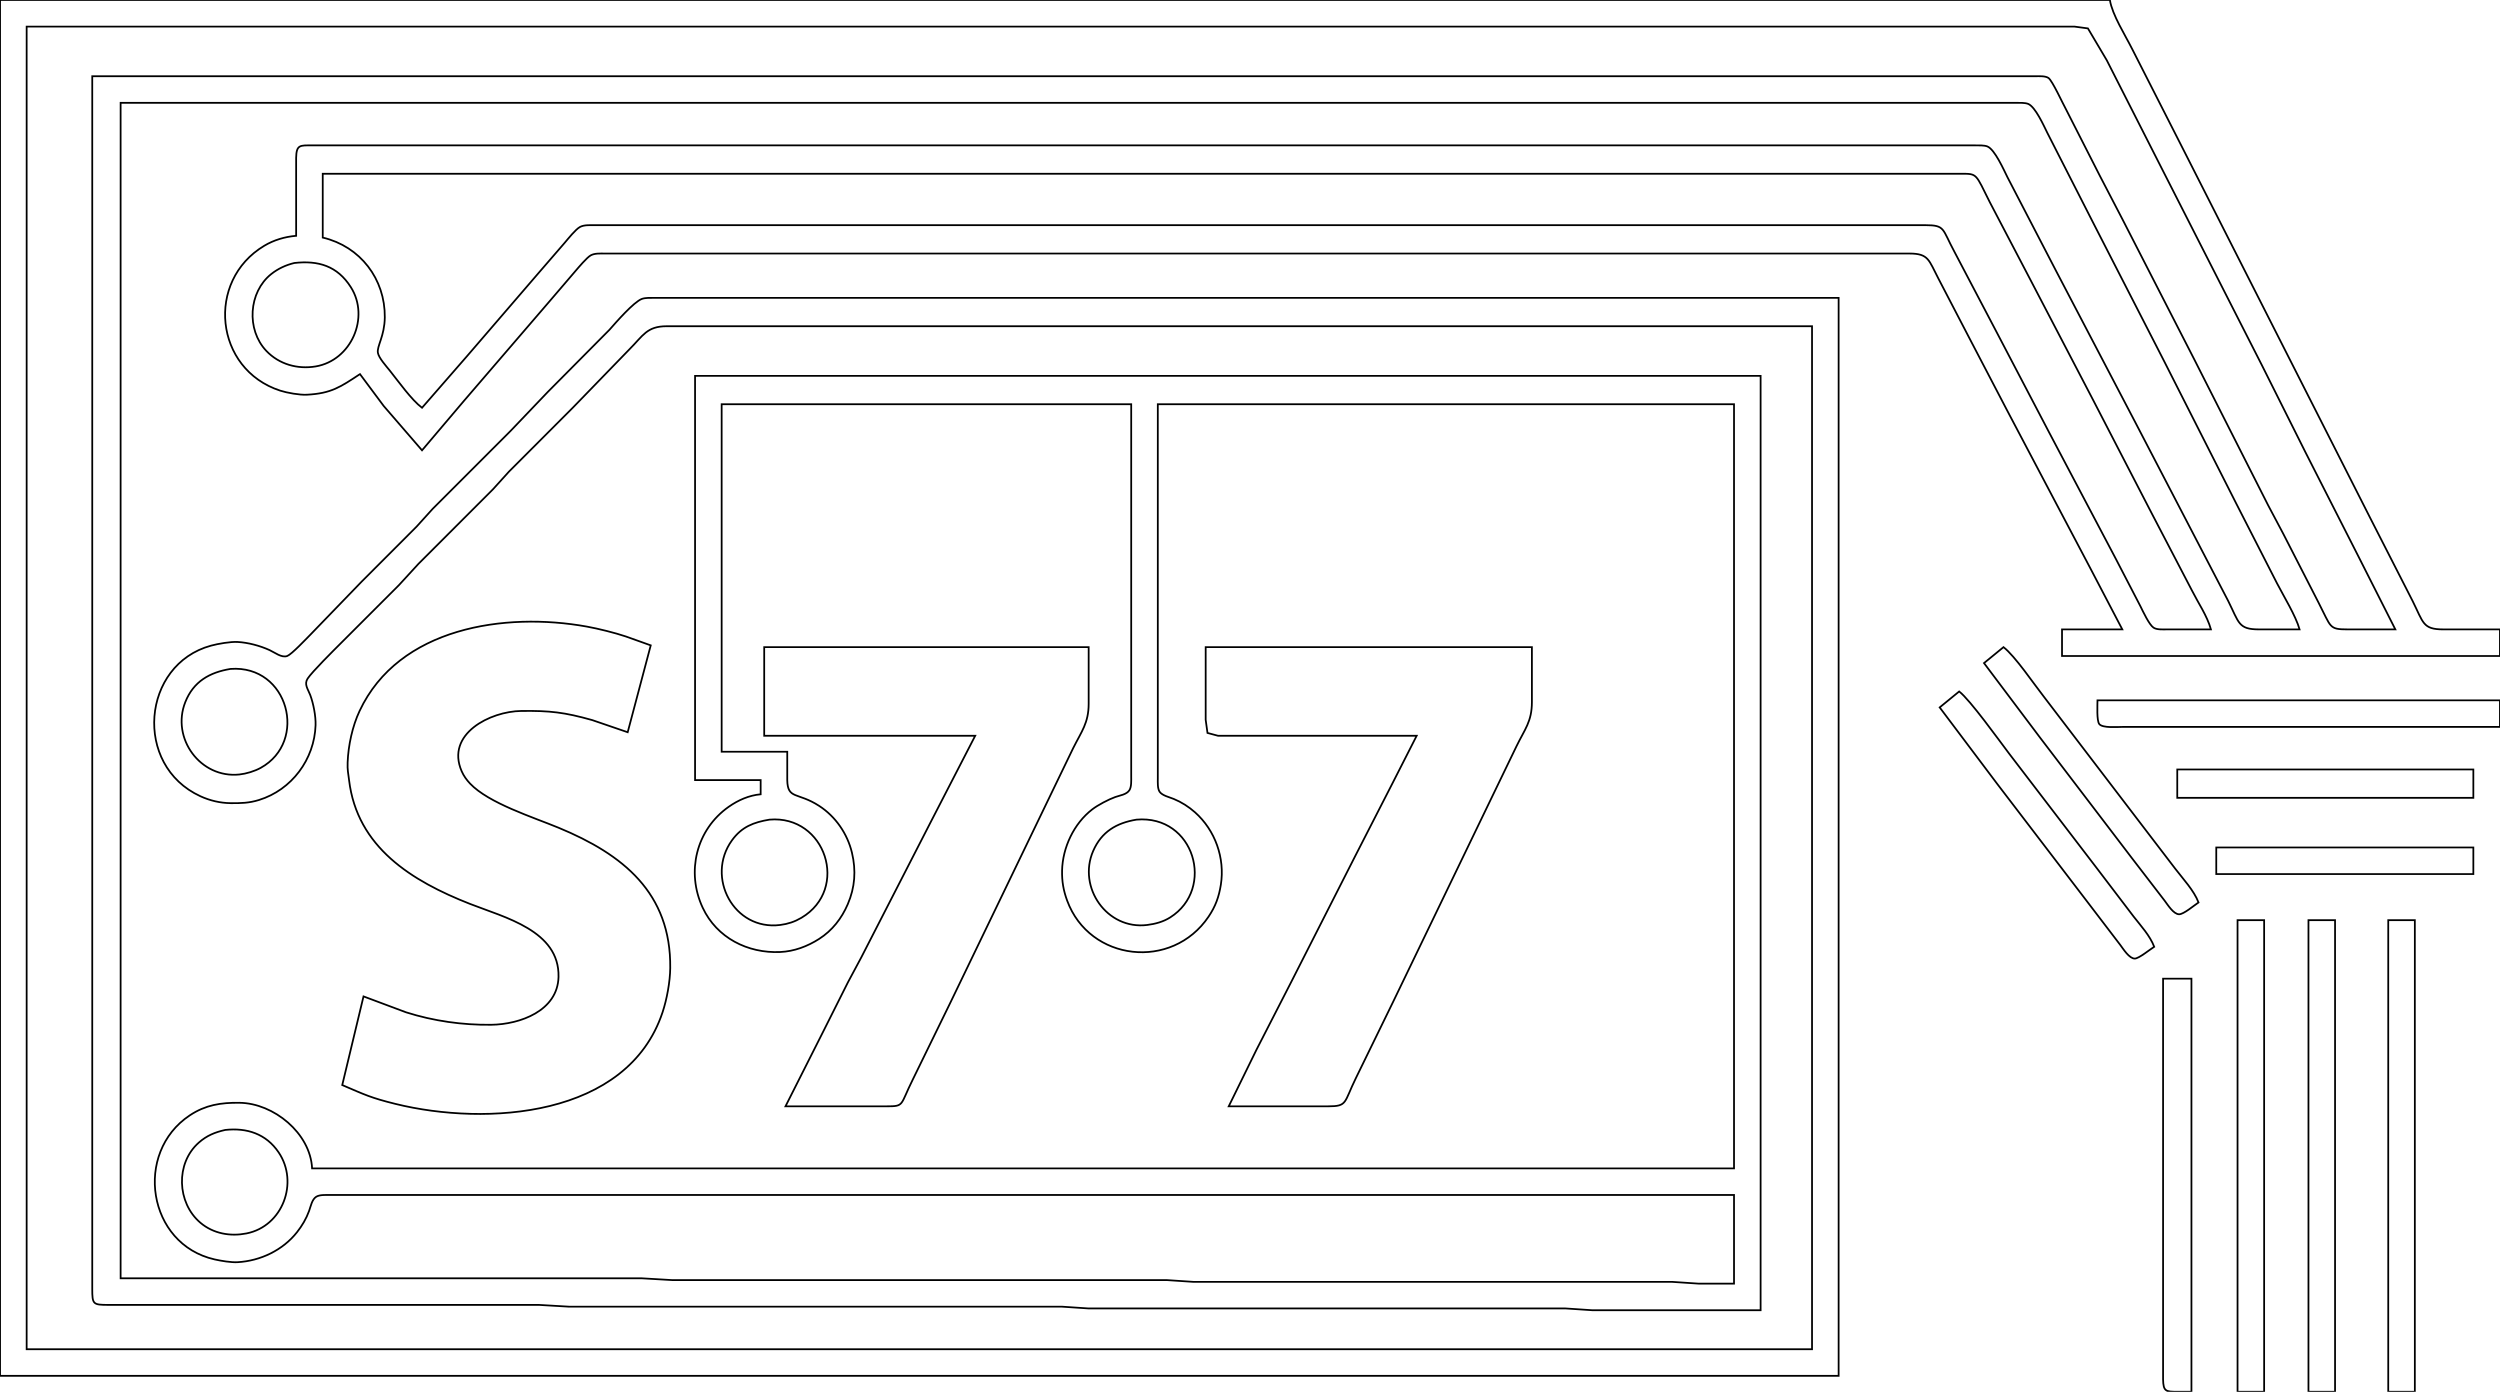 <?xml version="1.0" encoding="UTF-8" standalone="no"?>
<!DOCTYPE svg PUBLIC "-//W3C//DTD SVG 20010904//EN"
              "http://www.w3.org/TR/2001/REC-SVG-20010904/DTD/svg10.dtd">

<svg xmlns="http://www.w3.org/2000/svg"
     width="15.667in" height="8.722in"
     viewBox="0 0 1410 785">
  <path id="Auswahl #4"
        fill="none" stroke="black" stroke-width="1"
        d="M 0.00,0.00
           C 0.00,0.00 1190.00,0.00 1190.00,0.00
             1191.32,8.41 1198.68,19.85 1202.75,28.00
             1202.75,28.00 1231.75,85.00 1231.75,85.00
             1231.75,85.00 1336.75,292.00 1336.75,292.00
             1336.75,292.00 1360.75,339.00 1360.75,339.00
             1366.88,351.26 1366.42,354.98 1378.00,355.00
             1378.00,355.00 1410.00,355.00 1410.00,355.00
             1410.00,355.00 1410.00,370.00 1410.00,370.00
             1410.00,370.00 1163.00,370.00 1163.00,370.00
             1163.00,370.00 1163.00,355.00 1163.00,355.00
             1163.00,355.00 1197.00,355.00 1197.00,355.00
             1197.00,355.00 1179.22,321.00 1179.22,321.00
             1179.22,321.00 1131.78,231.00 1131.78,231.00
             1131.78,231.00 1111.42,192.00 1111.42,192.00
             1111.42,192.00 1093.22,157.00 1093.22,157.00
             1087.86,146.84 1087.89,143.02 1077.00,143.00
             1077.00,143.00 341.00,143.00 341.00,143.00
             338.51,143.00 335.39,142.79 333.17,144.02
             330.97,145.24 326.24,150.88 324.42,153.00
             324.42,153.00 309.87,170.00 309.87,170.00
             309.87,170.00 261.73,226.00 261.73,226.00
             261.73,226.00 238.00,254.00 238.00,254.00
             238.00,254.00 216.40,229.00 216.40,229.00
             216.40,229.00 203.00,211.00 203.00,211.00
             191.98,218.28 186.76,221.93 173.00,222.63
             168.96,222.83 161.88,221.59 158.00,220.33
             120.97,208.30 115.86,158.47 149.00,138.63
             154.46,135.36 160.68,133.53 167.00,133.00
             167.00,133.00 167.00,89.00 167.00,89.00
             167.14,81.51 169.26,82.01 176.00,82.00
             176.00,82.00 389.00,82.00 389.00,82.00
             389.00,82.00 1114.00,82.00 1114.00,82.00
             1115.94,82.00 1119.14,81.88 1120.90,82.60
             1125.10,84.31 1130.13,95.76 1132.25,100.00
             1132.25,100.00 1159.75,153.00 1159.75,153.00
             1159.75,153.00 1204.74,239.00 1204.74,239.00
             1204.74,239.00 1241.14,309.00 1241.14,309.00
             1241.14,309.00 1256.75,339.00 1256.75,339.00
             1262.89,351.26 1262.41,354.98 1274.00,355.00
             1274.00,355.00 1297.00,355.00 1297.00,355.00
             1294.78,347.23 1288.09,336.42 1284.26,329.00
             1284.26,329.00 1261.26,284.00 1261.26,284.00
             1261.26,284.00 1220.74,204.00 1220.74,204.00
             1220.74,204.00 1180.75,126.00 1180.75,126.00
             1180.75,126.00 1154.75,75.00 1154.75,75.00
             1152.71,70.92 1147.98,60.26 1143.90,58.60
             1142.14,57.88 1138.94,58.00 1137.00,58.00
             1137.00,58.00 68.00,58.00 68.00,58.00
             68.00,58.00 68.00,721.00 68.00,721.00
             68.00,721.00 362.00,721.00 362.00,721.00
             362.00,721.00 379.00,722.00 379.00,722.00
             379.00,722.00 571.00,722.00 571.00,722.00
             571.00,722.00 658.00,722.00 658.00,722.00
             658.00,722.00 673.00,723.00 673.00,723.00
             673.00,723.00 859.00,723.00 859.00,723.00
             859.00,723.00 943.00,723.00 943.00,723.00
             943.00,723.00 958.00,724.00 958.00,724.00
             958.00,724.00 978.00,724.00 978.00,724.00
             978.00,724.00 978.00,674.00 978.00,674.00
             978.00,674.00 186.00,674.00 186.00,674.00
             183.76,674.00 180.21,673.79 178.30,675.02
             175.91,676.56 175.23,680.44 174.30,683.00
             172.72,687.37 170.36,691.35 167.48,695.00
             159.49,705.15 146.85,711.18 134.00,711.91
             130.31,712.12 124.65,711.16 121.00,710.34
             83.16,701.81 75.28,650.18 107.00,629.10
             115.93,623.17 124.59,621.88 135.00,622.00
             154.34,622.23 175.03,639.15 176.00,659.00
             176.00,659.00 978.00,659.00 978.00,659.00
             978.00,659.00 978.00,228.00 978.00,228.00
             978.00,228.00 653.00,228.00 653.00,228.00
             653.00,228.00 653.00,439.00 653.00,439.00
             653.00,441.19 652.78,444.73 654.02,446.57
             655.48,448.73 659.61,449.64 662.00,450.63
             666.39,452.43 670.45,455.03 674.00,458.18
             685.37,468.30 690.93,483.96 688.56,499.00
             687.48,505.87 685.54,511.21 681.64,517.00
             661.07,547.52 614.50,542.28 601.88,508.00
             599.76,502.25 598.88,497.11 599.01,491.00
             599.31,478.02 605.67,464.50 616.00,456.53
             619.18,454.07 625.20,450.91 629.00,449.55
             631.63,448.60 635.37,448.19 636.98,445.70
             638.21,443.79 638.00,440.24 638.00,438.00
             638.00,438.00 638.00,228.00 638.00,228.00
             638.00,228.00 407.00,228.00 407.00,228.00
             407.00,228.00 407.00,424.00 407.00,424.00
             407.00,424.00 444.00,424.00 444.00,424.00
             444.00,424.00 444.00,440.00 444.00,440.00
             444.21,451.04 449.78,446.63 462.00,454.55
             471.26,460.54 477.95,470.27 480.50,481.00
             482.88,491.03 482.21,500.49 478.13,510.00
             474.68,518.02 469.39,524.83 462.00,529.56
             455.38,533.79 447.90,536.62 440.00,536.96
             421.75,537.76 404.29,529.02 396.32,512.00
             386.88,491.83 392.60,467.97 411.00,455.04
             416.34,451.29 422.47,448.59 429.00,448.00
             429.00,448.00 429.00,440.00 429.00,440.00
             429.00,440.00 392.00,440.00 392.00,440.00
             392.00,440.00 392.00,212.00 392.00,212.00
             392.00,212.00 993.00,212.00 993.00,212.00
             993.00,212.00 993.00,739.00 993.00,739.00
             993.00,739.00 898.00,739.00 898.00,739.00
             898.00,739.00 883.00,738.00 883.00,738.00
             883.00,738.00 698.00,738.00 698.00,738.00
             698.00,738.00 614.00,738.00 614.00,738.00
             614.00,738.00 599.00,737.00 599.00,737.00
             599.00,737.00 321.00,737.00 321.00,737.00
             321.00,737.00 304.00,736.00 304.00,736.00
             304.00,736.00 114.00,736.00 114.00,736.00
             114.00,736.00 61.00,736.00 61.00,736.00
             52.36,735.98 52.02,735.64 52.00,727.00
             52.00,727.00 52.00,43.00 52.00,43.00
             52.00,43.00 1148.00,43.00 1148.00,43.00
             1150.13,43.00 1153.58,42.75 1155.37,43.99
             1157.57,45.53 1163.55,58.67 1165.42,62.00
             1165.42,62.00 1184.25,99.00 1184.25,99.00
             1184.25,99.00 1197.25,124.00 1197.25,124.00
             1197.25,124.00 1237.74,203.00 1237.74,203.00
             1237.74,203.00 1279.26,285.00 1279.26,285.00
             1279.26,285.00 1287.75,301.00 1287.75,301.00
             1287.75,301.00 1307.74,340.00 1307.74,340.00
             1314.92,353.92 1313.49,354.98 1324.00,355.00
             1324.00,355.00 1351.00,355.00 1351.00,355.00
             1351.00,355.00 1330.26,314.00 1330.26,314.00
             1330.26,314.00 1300.26,255.00 1300.26,255.00
             1300.26,255.00 1275.74,206.00 1275.74,206.00
             1275.74,206.00 1219.25,95.00 1219.25,95.00
             1219.25,95.00 1188.25,34.00 1188.25,34.00
             1188.25,34.00 1177.61,16.02 1177.61,16.02
             1177.61,16.02 1170.00,15.00 1170.00,15.00
             1170.00,15.00 15.00,15.00 15.00,15.00
             15.00,15.00 15.00,761.00 15.00,761.00
             15.00,761.00 1022.00,761.00 1022.00,761.00
             1022.00,761.00 1022.00,184.00 1022.00,184.00
             1022.00,184.00 376.00,184.00 376.00,184.00
             364.78,184.02 362.72,189.28 355.00,197.00
             355.00,197.00 323.00,230.00 323.00,230.00
             323.00,230.00 287.04,266.00 287.04,266.00
             287.04,266.00 277.99,276.00 277.99,276.00
             277.99,276.00 236.01,318.00 236.01,318.00
             236.01,318.00 225.00,330.00 225.00,330.00
             225.00,330.00 192.00,363.00 192.00,363.00
             188.23,366.77 175.96,378.95 173.49,382.72
             171.35,385.97 173.71,388.74 174.94,392.00
             176.73,396.76 178.12,403.92 177.96,409.00
             177.34,428.29 164.49,445.53 146.00,451.23
             140.38,452.96 135.79,453.06 130.00,453.00
             124.15,452.93 118.33,451.55 113.00,449.10
             74.97,431.64 79.90,374.79 119.00,364.16
             122.90,363.10 130.02,361.86 134.00,362.09
             139.96,362.43 146.58,364.21 152.00,366.67
             154.93,368.00 158.85,371.20 162.00,369.99
             164.51,369.02 172.60,360.40 175.00,358.00
             175.00,358.00 204.00,328.00 204.00,328.00
             204.00,328.00 234.96,297.00 234.96,297.00
             234.96,297.00 244.01,287.00 244.01,287.00
             244.01,287.00 287.99,243.00 287.99,243.00
             287.99,243.00 309.00,221.00 309.00,221.00
             309.00,221.00 343.72,186.00 343.72,186.00
             347.32,181.91 357.41,170.29 362.00,168.60
             363.94,167.88 366.91,168.00 369.00,168.00
             369.00,168.00 1037.00,168.00 1037.00,168.00
             1037.00,168.00 1037.00,776.00 1037.00,776.00
             1037.00,776.00 0.00,776.00 0.00,776.00
             0.00,776.00 0.00,0.00 0.00,0.00 Z
           M 1247.00,355.00
           C 1244.77,347.17 1239.89,340.24 1236.25,333.00
             1236.25,333.00 1213.31,289.00 1213.31,289.00
             1213.31,289.00 1180.74,226.00 1180.74,226.00
             1180.74,226.00 1144.75,157.00 1144.75,157.00
             1144.75,157.00 1122.25,114.00 1122.25,114.00
             1114.12,97.74 1115.28,98.02 1106.00,98.00
             1106.00,98.00 182.00,98.00 182.00,98.00
             182.00,98.00 182.00,134.00 182.00,134.00
             203.21,138.97 217.24,157.42 217.00,179.00
             216.87,189.69 212.46,195.22 213.11,199.00
             213.60,201.88 217.89,206.61 219.80,209.00
             224.72,215.15 232.04,225.53 238.00,230.00
             238.00,230.00 263.27,201.00 263.27,201.00
             263.27,201.00 304.58,153.00 304.58,153.00
             304.58,153.00 318.42,137.00 318.42,137.00
             320.38,134.70 324.65,129.33 327.09,128.02
             329.36,126.80 332.47,127.01 335.00,127.00
             335.00,127.00 1086.00,127.00 1086.00,127.00
             1097.20,127.02 1095.31,129.05 1102.31,142.00
             1102.31,142.00 1125.42,186.00 1125.42,186.00
             1125.42,186.00 1155.78,244.00 1155.78,244.00
             1155.78,244.00 1193.24,315.00 1193.24,315.00
             1193.24,315.00 1207.25,342.00 1207.25,342.00
             1208.69,344.89 1212.13,352.34 1214.61,354.01
             1216.46,355.25 1219.81,355.00 1222.00,355.00
             1222.00,355.00 1247.00,355.00 1247.00,355.00 Z
           M 166.00,148.33
           C 161.28,149.46 156.84,151.50 153.01,154.53
             140.07,164.76 138.81,185.96 150.18,197.91
             157.41,205.50 167.79,208.38 178.00,206.68
             198.07,203.32 208.66,179.03 197.87,162.00
             190.22,149.93 179.48,146.83 166.00,148.33 Z
           M 205.00,562.00
           C 205.00,562.00 229.00,570.97 229.00,570.97
             244.49,575.88 260.79,578.19 277.00,578.00
             293.24,577.81 314.52,570.15 314.99,551.00
             315.62,524.89 284.59,517.50 265.00,509.80
             232.30,496.95 201.38,477.96 196.85,440.00
             196.36,435.91 195.87,434.39 196.04,430.00
             196.41,420.43 198.71,409.67 202.78,401.00
             224.88,353.88 284.78,345.07 331.00,353.42
             337.48,354.60 346.78,356.90 353.00,359.00
             353.00,359.00 367.00,364.00 367.00,364.00
             367.00,364.00 354.00,413.00 354.00,413.00
             354.00,413.00 334.00,406.15 334.00,406.15
             318.28,401.74 310.20,400.81 294.00,401.00
             276.44,401.21 251.20,413.97 260.36,435.00
             261.52,437.64 263.13,439.87 265.10,441.96
             275.61,453.04 300.58,460.90 315.00,466.86
             351.31,481.87 378.48,503.58 378.00,546.00
             377.91,553.76 376.10,563.63 373.65,571.00
             353.89,630.31 274.25,635.28 223.00,622.63
             209.23,619.23 205.73,617.47 193.00,612.00
             193.00,612.00 205.00,562.00 205.00,562.00 Z
           M 431.00,365.00
           C 431.00,365.00 614.00,365.00 614.00,365.00
             614.00,365.00 614.00,397.00 614.00,397.00
             613.98,407.81 609.97,412.55 605.25,422.00
             605.25,422.00 591.25,451.00 591.25,451.00
             591.25,451.00 536.25,565.00 536.25,565.00
             536.25,565.00 514.75,609.00 514.75,609.00
             507.50,623.54 510.19,623.98 500.00,624.00
             500.00,624.00 443.00,624.00 443.00,624.00
             443.00,624.00 463.69,583.00 463.69,583.00
             463.69,583.00 478.25,554.00 478.25,554.00
             478.25,554.00 485.75,540.00 485.75,540.00
             485.75,540.00 524.74,464.00 524.74,464.00
             524.74,464.00 550.00,415.00 550.00,415.00
             550.00,415.00 431.00,415.00 431.00,415.00
             431.00,415.00 431.00,365.00 431.00,365.00 Z
           M 680.00,365.00
           C 680.00,365.00 864.00,365.00 864.00,365.00
             864.00,365.00 864.00,396.00 864.00,396.00
             863.98,407.10 859.96,411.29 855.26,421.00
             855.26,421.00 841.25,450.00 841.25,450.00
             841.25,450.00 785.75,565.00 785.75,565.00
             785.75,565.00 764.76,608.00 764.76,608.00
             757.83,622.09 760.11,623.98 749.00,624.00
             749.00,624.00 693.00,624.00 693.00,624.00
             693.00,624.00 708.69,592.00 708.69,592.00
             708.69,592.00 728.69,553.00 728.69,553.00
             728.69,553.00 764.26,483.00 764.26,483.00
             764.26,483.00 785.26,442.00 785.26,442.00
             785.26,442.00 799.00,415.00 799.00,415.00
             799.00,415.00 708.00,415.00 708.00,415.00
             708.00,415.00 687.00,415.00 687.00,415.00
             687.00,415.00 681.02,413.40 681.02,413.40
             681.02,413.40 680.00,406.00 680.00,406.00
             680.00,406.00 680.00,365.00 680.00,365.00 Z
           M 1130.00,365.00
           C 1136.55,370.11 1147.02,385.64 1152.79,393.00
             1152.79,393.00 1202.42,458.00 1202.42,458.00
             1202.42,458.00 1226.88,490.00 1226.88,490.00
             1231.34,495.84 1237.35,502.18 1240.00,509.00
             1237.58,510.62 1231.59,515.71 1229.04,515.68
             1225.87,515.64 1222.64,510.33 1220.87,508.00
             1220.87,508.00 1202.42,484.00 1202.42,484.00
             1202.42,484.00 1150.58,416.00 1150.58,416.00
             1150.58,416.00 1119.00,374.00 1119.00,374.00
             1119.00,374.00 1130.00,365.00 1130.00,365.00 Z
           M 130.00,377.29
           C 118.22,379.23 109.12,384.32 104.48,396.00
             96.38,416.39 113.01,439.15 135.00,436.83
             138.88,436.42 143.59,434.98 147.00,433.10
             173.93,418.25 162.68,374.90 130.00,377.29 Z
           M 1105.00,390.00
           C 1111.20,394.83 1127.34,417.36 1133.13,425.00
             1133.13,425.00 1182.87,490.00 1182.87,490.00
             1182.87,490.00 1203.42,517.00 1203.42,517.00
             1207.60,522.37 1212.51,527.61 1215.00,534.00
             1212.61,535.52 1206.32,540.66 1204.04,540.67
             1200.91,540.67 1197.61,535.31 1195.87,533.00
             1195.87,533.00 1176.79,508.00 1176.79,508.00
             1176.79,508.00 1126.35,442.00 1126.35,442.00
             1126.35,442.00 1094.00,399.00 1094.00,399.00
             1094.00,399.00 1105.00,390.00 1105.00,390.00 Z
           M 1183.00,395.00
           C 1183.00,395.00 1410.00,395.00 1410.00,395.00
             1410.00,395.00 1410.00,410.00 1410.00,410.00
             1410.00,410.00 1236.00,410.00 1236.00,410.00
             1236.00,410.00 1197.00,410.00 1197.00,410.00
             1194.06,410.00 1185.87,410.73 1184.02,408.40
             1182.50,406.48 1183.00,397.77 1183.00,395.00 Z
           M 1228.00,434.00
           C 1228.00,434.00 1395.00,434.00 1395.00,434.00
             1395.00,434.00 1395.00,450.00 1395.00,450.00
             1395.00,450.00 1228.00,450.00 1228.00,450.00
             1228.00,450.00 1228.00,434.00 1228.00,434.00 Z
           M 434.00,462.29
           C 425.05,463.77 418.34,466.31 412.79,474.00
             397.84,494.73 413.85,525.03 440.00,521.71
             444.36,521.16 448.21,519.89 452.00,517.65
             479.34,501.44 465.62,459.58 434.00,462.29 Z
           M 641.00,462.29
           C 629.72,464.16 621.26,469.08 616.53,480.00
             607.64,500.52 624.35,524.56 647.00,521.71
             651.56,521.14 656.09,519.92 660.00,517.44
             685.57,501.26 673.68,459.49 641.00,462.29 Z
           M 1250.00,478.00
           C 1250.00,478.00 1395.00,478.00 1395.00,478.00
             1395.00,478.00 1395.00,493.00 1395.00,493.00
             1395.00,493.00 1250.00,493.00 1250.00,493.00
             1250.00,493.00 1250.00,478.00 1250.00,478.00 Z
           M 1262.00,519.00
           C 1262.00,519.00 1277.00,519.00 1277.00,519.00
             1277.00,519.00 1277.00,785.00 1277.00,785.00
             1277.00,785.00 1262.00,785.00 1262.00,785.00
             1262.00,785.00 1262.00,519.00 1262.00,519.00 Z
           M 1302.00,519.00
           C 1302.00,519.00 1317.00,519.00 1317.00,519.00
             1317.00,519.00 1317.00,785.00 1317.00,785.00
             1317.00,785.00 1302.00,785.00 1302.00,785.00
             1302.00,785.00 1302.00,519.00 1302.00,519.00 Z
           M 1347.00,519.00
           C 1347.00,519.00 1362.00,519.00 1362.00,519.00
             1362.00,519.00 1362.00,785.00 1362.00,785.00
             1362.00,785.00 1347.00,785.00 1347.00,785.00
             1347.00,785.00 1347.00,519.00 1347.00,519.00 Z
           M 1220.00,552.00
           C 1220.00,552.00 1236.00,552.00 1236.00,552.00
             1236.00,552.00 1236.00,785.00 1236.00,785.00
             1236.00,785.00 1228.00,785.00 1228.00,785.00
             1221.57,784.96 1220.13,784.84 1220.00,778.00
             1220.00,778.00 1220.00,730.00 1220.00,730.00
             1220.00,730.00 1220.00,552.00 1220.00,552.00 Z
           M 127.00,637.32
           C 121.23,638.62 116.59,640.49 112.09,644.47
             98.87,656.14 99.71,678.41 113.01,689.67
             120.25,695.80 129.84,697.50 139.00,695.69
             159.44,691.64 168.57,666.93 157.15,650.00
             150.04,639.45 139.16,635.99 127.00,637.32 Z" />
</svg>
